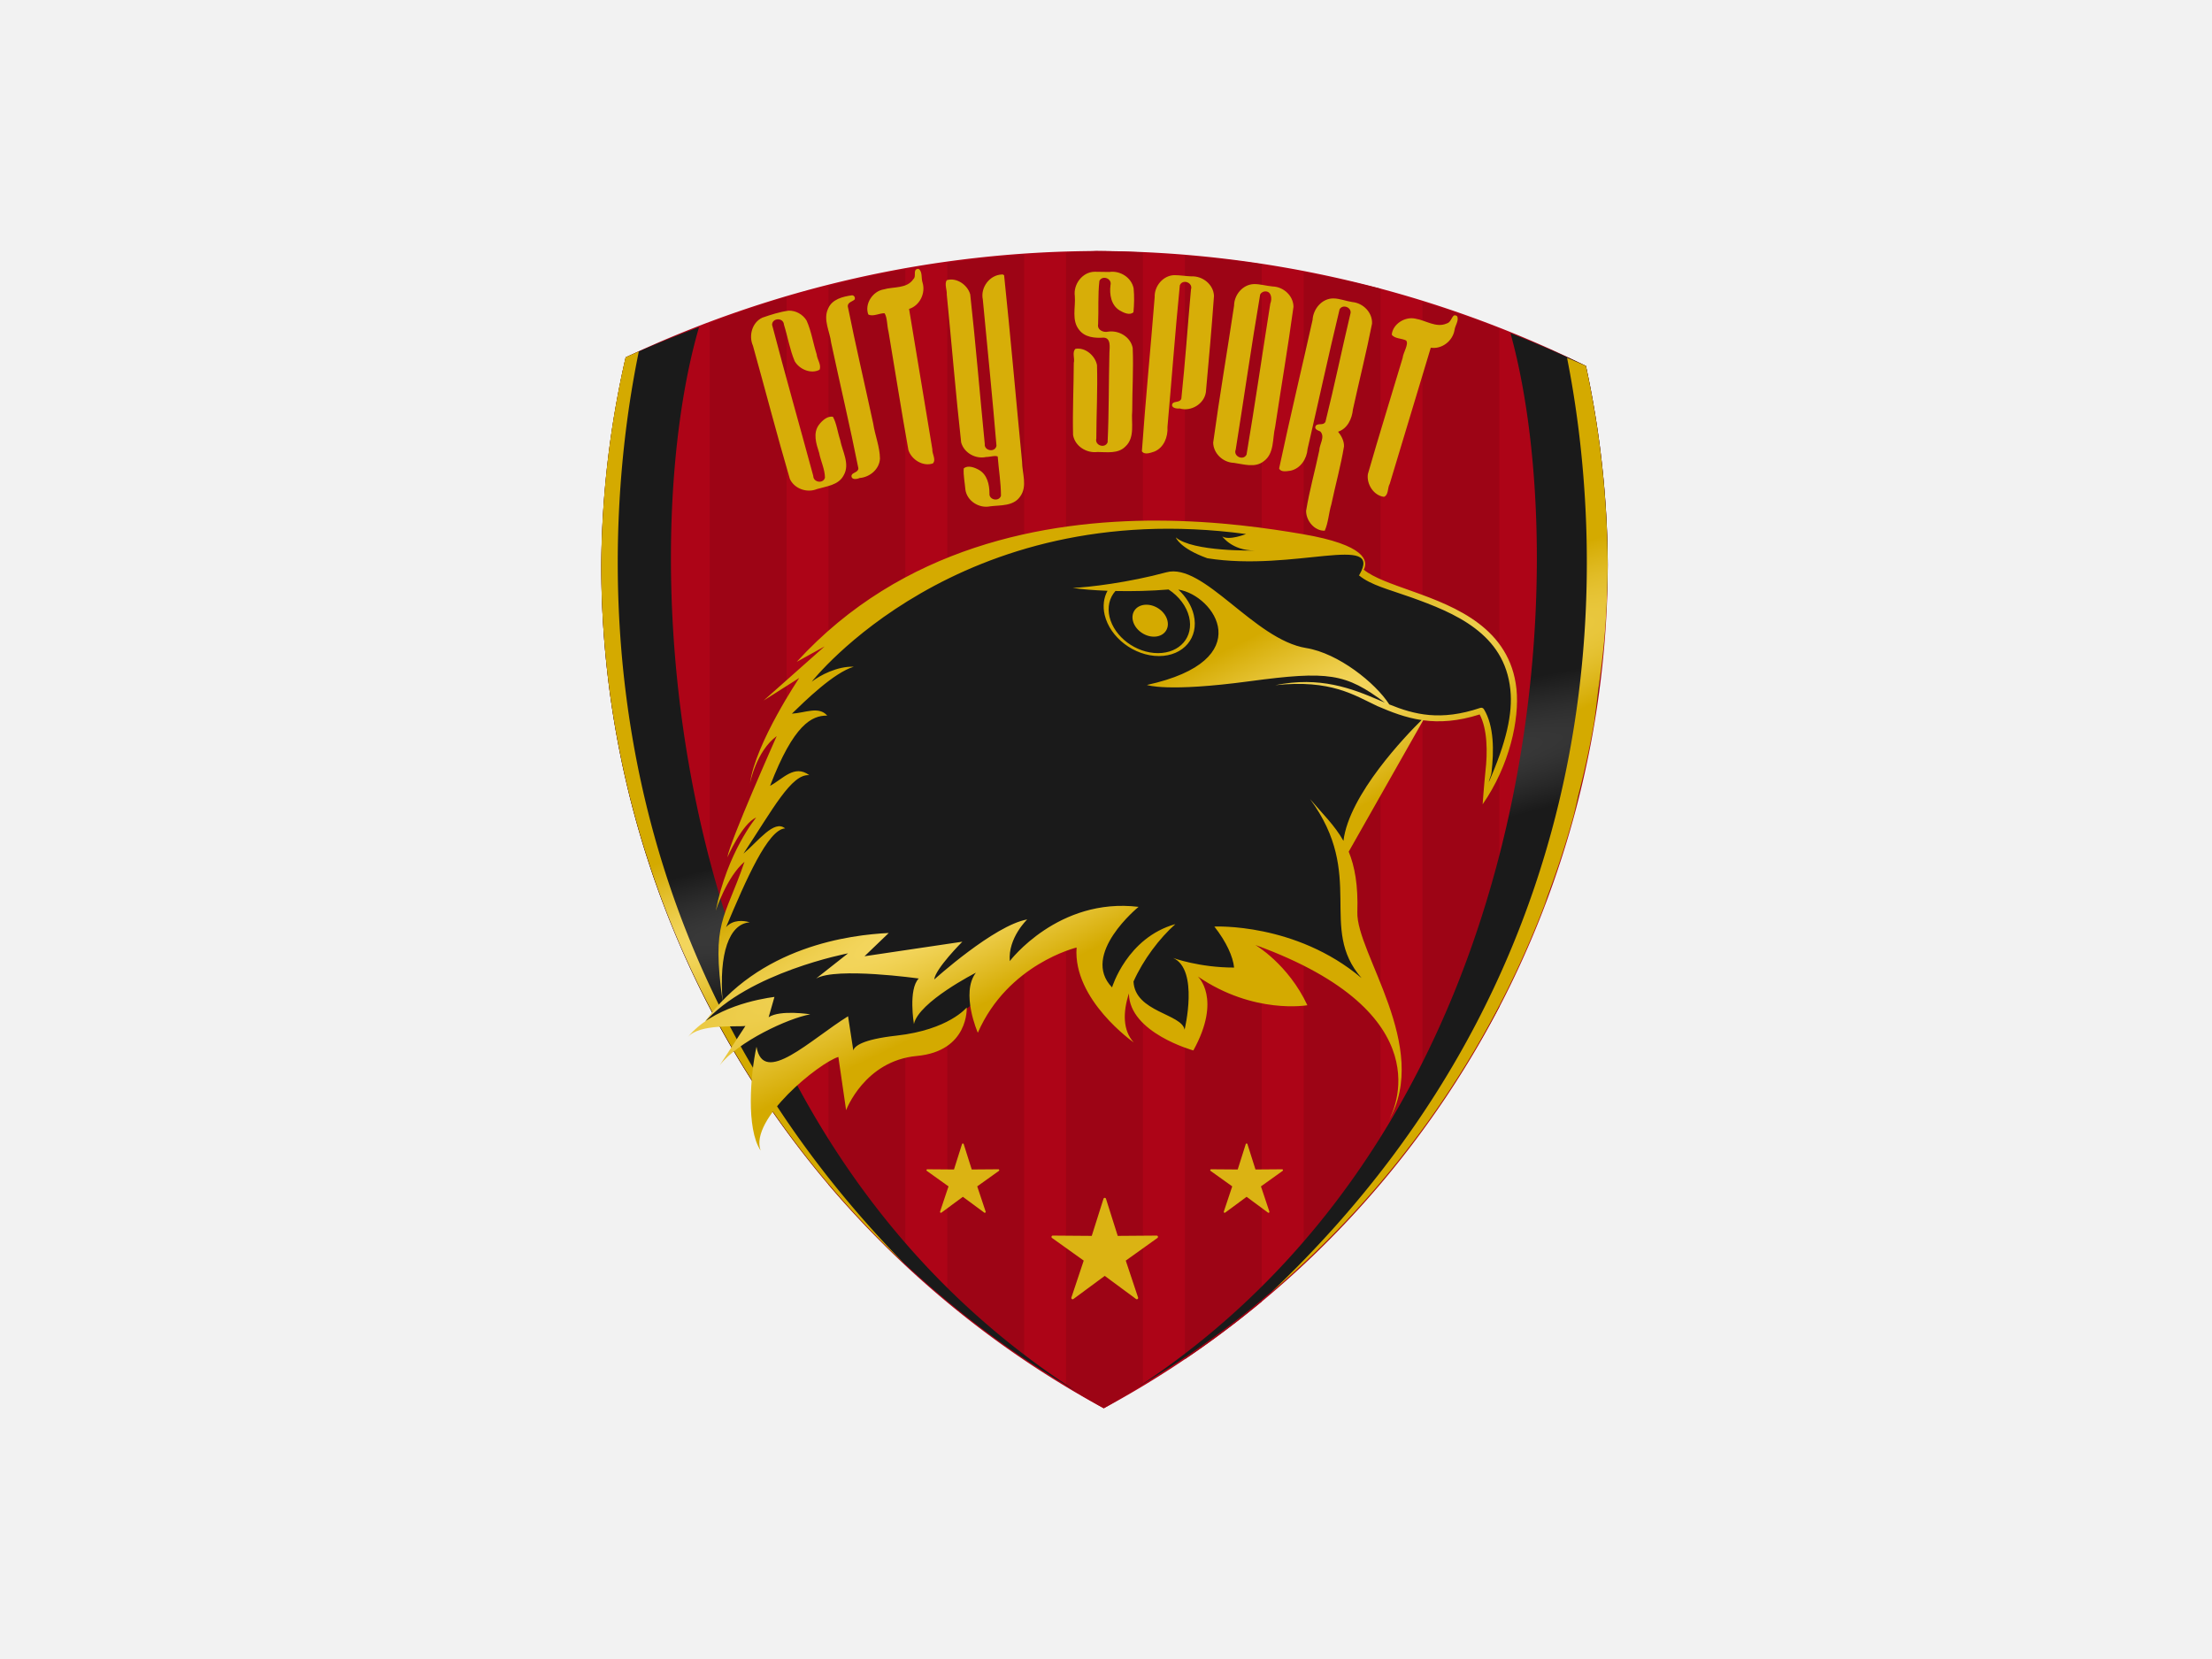 <?xml version="1.0" encoding="UTF-8" standalone="no"?>
<!-- Created with Inkscape (http://www.inkscape.org/) -->

<svg
   xmlns:dc="http://purl.org/dc/elements/1.1/"
   xmlns:cc="http://creativecommons.org/ns#"
   xmlns:rdf="http://www.w3.org/1999/02/22-rdf-syntax-ns#"
   xmlns:svg="http://www.w3.org/2000/svg"
   xmlns="http://www.w3.org/2000/svg"
   xmlns:xlink="http://www.w3.org/1999/xlink"
   xmlns:sodipodi="http://sodipodi.sourceforge.net/DTD/sodipodi-0.dtd"
   xmlns:inkscape="http://www.inkscape.org/namespaces/inkscape"
   width="80.433mm"
   height="60.325mm"
   viewBox="0 0 80.433 60.325"
   version="1.1"
   id="svg8"
   inkscape:version="0.92.4 5da689c313, 2019-01-14"
   sodipodi:docname="CitySport.svg"
   inkscape:export-filename="/media/gobadri/01f0b433-191e-4a57-a8bf-de661da7cc46/2019/Bloomberg/TripleB3.png"
   inkscape:export-xdpi="72"
   inkscape:export-ydpi="72">
  <defs
     id="defs2">
    <radialGradient
       id="radialGradient1895"
       cx="1623.1"
       cy="7733.5"
       r="1648.8"
       gradientTransform="matrix(0.519,-0.122,0.009,0.037,-2385.4,51.82)"
       gradientUnits="userSpaceOnUse">
      <stop
         stop-color="#4d4d4d"
         offset="0"
         id="stop8" />
      <stop
         stop-color="#1a1a1a"
         offset="1"
         id="stop10" />
    </radialGradient>
    <radialGradient
       id="radialGradient1887"
       cx="1476.2"
       cy="7637.2"
       r="1653.7"
       gradientTransform="matrix(0.595,-0.214,0.016,0.045,-2568,103.92)"
       gradientUnits="userSpaceOnUse"
       xlink:href="#linearGradient1885-3" />
    <linearGradient
       id="linearGradient1885-3">
      <stop
         stop-color="#ffe680"
         offset="0"
         id="stop2" />
      <stop
         stop-color="#d4aa00"
         offset="1"
         id="stop4" />
    </linearGradient>
    <radialGradient
       id="radialGradient1913"
       cx="1635.4"
       cy="7557.3"
       r="1339.8"
       gradientTransform="matrix(0.571,-0.297,0.031,0.059,-2637.2,162.14)"
       gradientUnits="userSpaceOnUse"
       xlink:href="#linearGradient1885-3" />
  </defs>
  <sodipodi:namedview
     id="base"
     pagecolor="#ffffff"
     bordercolor="#666666"
     borderopacity="1.0"
     inkscape:pageopacity="0.0"
     inkscape:pageshadow="2"
     inkscape:zoom="0.49497477"
     inkscape:cx="84.939243"
     inkscape:cy="208.27826"
     inkscape:document-units="mm"
     inkscape:current-layer="layer1"
     showgrid="false"
     inkscape:snap-intersection-paths="true"
     inkscape:object-paths="true"
     showguides="false"
     inkscape:guide-bbox="true"
     inkscape:snap-object-midpoints="true"
     inkscape:snap-center="true"
     inkscape:window-width="1366"
     inkscape:window-height="674"
     inkscape:window-x="0"
     inkscape:window-y="26"
     inkscape:window-maximized="1"
     inkscape:snap-global="true"
     inkscape:snap-page="true">
    <sodipodi:guide
       position="3244.548,335.643"
       orientation="1,0"
       id="guide819"
       inkscape:locked="false" />
    <sodipodi:guide
       position="3244.548,335.643"
       orientation="0,1"
       id="guide821"
       inkscape:locked="false" />
  </sodipodi:namedview>
  <g
     inkscape:label="Layer 1"
     inkscape:groupmode="layer"
     id="layer1"
     transform="translate(6827.672,-716.513)">
    <rect
       y="716.513"
       x="-6827.672"
       height="60.325"
       width="80.433"
       id="rect986"
       style="opacity:1;fill:#f2f2f2;fill-opacity:1;fill-rule:nonzero;stroke:none;stroke-width:10;stroke-linecap:round;stroke-linejoin:round;stroke-miterlimit:4;stroke-dasharray:none;stroke-dashoffset:0;stroke-opacity:1;paint-order:markers fill stroke" />
    <g
       transform="matrix(0.042,0,0,0.042,-6725.537,741.315)"
       id="g42"
       style="stroke-width:23.831">
      <g
         id="g26"
         style="stroke-width:23.831">
        <path
           inkscape:connector-curvature="0"
           d="m -1482,-373.21 a 961.51,961.51 0 0 0 -408.11,92.06 830.19,830.19 0 0 0 -21.105,179.92 830.19,830.19 0 0 0 435.04,729.95 830.19,830.19 0 0 0 436.32,-729.95 830.19,830.19 0 0 0 -18.873,-172.48 961.51,961.51 0 0 0 -423.28,-99.497 z"
           style="fill:#ad0417;fill-rule:evenodd;stroke-width:0;paint-order:markers stroke fill"
           id="path18" />
        <path
           inkscape:connector-curvature="0"
           d="m -1482,-373.21 a 961.51,961.51 0 0 0 -26.805,1.41 v 981.25 a 830.19,830.19 0 0 0 32.639,19.27 830.19,830.19 0 0 0 33.913,-20.528 v -980.17 a 961.51,961.51 0 0 0 -39.747,-1.227 z m -63.107,3.32 a 961.51,961.51 0 0 0 -66.552,6.908 v 899.07 a 830.19,830.19 0 0 0 66.552,49.975 z m 139.15,0.761 v 955.34 a 830.19,830.19 0 0 0 66.553,-49.887 v -898.18 a 961.51,961.51 0 0 0 -66.553,-7.28 z m -242.01,11.727 a 961.51,961.51 0 0 0 -66.552,14.566 v 777.85 a 830.19,830.19 0 0 0 66.552,69.201 z m 344.86,2.541 v 857.85 a 830.19,830.19 0 0 0 66.552,-69.725 v -773.81 a 961.51,961.51 0 0 0 -66.552,-14.319 z m -447.72,21.393 a 961.51,961.51 0 0 0 -66.552,22.815 v 591.13 a 830.19,830.19 0 0 0 66.552,107.13 z m 550.57,4.512 v 715.62 a 830.19,830.19 0 0 0 66.552,-105.62 v -587.24 a 961.51,961.51 0 0 0 -66.552,-22.751 z"
           style="fill:#9d0415;fill-rule:evenodd;stroke-width:23.831;paint-order:markers stroke fill"
           id="path20" />
        <path
           style="fill:url(#radialGradient1895);stroke-width:23.831"
           inkscape:connector-curvature="0"
           d="m -1826.6,-307.25 a 961.51,961.51 0 0 0 -63.493,26.101 830.19,830.19 0 0 0 -21.105,179.92 830.19,830.19 0 0 0 101.65,397.86 830.19,830.19 0 0 0 309.24,317.1 c -363.55,-234.28 -383.55,-725.22 -326.29,-920.98 z m 326.29,920.98 c 3.218,2.074 6.462,4.129 9.734,6.162 a 830.19,830.19 0 0 1 -9.734,-6.162 z m 376.25,-915.77 c 55.107,198.08 32.824,678.42 -322.09,912.06 a 830.19,830.19 0 0 0 187.27,-151.61 830.19,830.19 0 0 0 0.831,-0.936 830.19,830.19 0 0 0 51.188,-61.656 830.19,830.19 0 0 0 3.518,-4.861 830.19,830.19 0 0 0 42.056,-62.42 830.19,830.19 0 0 0 5.574,-9.591 830.19,830.19 0 0 0 33.152,-61.721 830.19,830.19 0 0 0 6.825,-15.021 830.19,830.19 0 0 0 24.722,-59.652 830.19,830.19 0 0 0 7.099,-20.967 830.19,830.19 0 0 0 16.995,-56.356 830.19,830.19 0 0 0 6.279,-27.25 830.19,830.19 0 0 0 10.158,-52.006 830.19,830.19 0 0 0 4.279,-33.65 830.19,830.19 0 0 0 4.692,-50.357 830.19,830.19 0 0 0 1.675,-43.2 830.19,830.19 0 0 0 -18.873,-172.48 961.51,961.51 0 0 0 -65.354,-28.324 z m -322.09,912.06 a 830.19,830.19 0 0 1 -5.69,3.711 c 1.907,-1.229 3.802,-2.468 5.69,-3.711 z m -5.69,3.711 a 830.19,830.19 0 0 1 -9.731,6.16 c 3.271,-2.033 6.514,-4.087 9.731,-6.16 z"
           id="path22" />
        <path
           style="fill:url(#radialGradient1887);stroke-width:23.831"
           inkscape:connector-curvature="0"
           d="m -1878.7,-286.3 a 961.51,961.51 0 0 0 -11.475,5.15 830.19,830.19 0 0 0 -21.105,179.92 830.19,830.19 0 0 0 262.07,604.41 c -293.24,-299.42 -257.52,-653.61 -229.49,-789.48 z m 803.61,5.522 c 28.592,143.69 60.488,508.41 -255.94,808.89 a 830.19,830.19 0 0 0 236.32,-334.87 830.19,830.19 0 0 0 2.449,-7.232 830.19,830.19 0 0 0 22.886,-70.455 830.19,830.19 0 0 0 4.005,-17.38 830.19,830.19 0 0 0 13.564,-62.39 830.19,830.19 0 0 0 3.565,-28.036 830.19,830.19 0 0 0 6.201,-54.119 830.19,830.19 0 0 0 2.127,-54.864 830.19,830.19 0 0 0 -18.873,-172.48 961.51,961.51 0 0 0 -16.302,-7.065 z"
           id="path24" />
      </g>
      <path
         style="fill:#1a1a1a;stroke-width:23.831"
         inkscape:connector-curvature="0"
         d="m -1806.1,214.23 21.934,-57.483 -6.051,-9.076 21.178,-44.625 -3.782,-12.102 27.229,-53.701 -2.269,-21.934 27.229,-37.818 97.57,-74.123 121.77,-35.549 103.62,-3.782 67.316,8.32 68.828,14.371 c 0,0 13.614,2.647 10.589,15.505 -3.025,12.858 15.127,10.967 15.127,10.967 l 58.996,23.825 33.28,21.178 17.396,26.094 5.673,35.927 -7.564,39.331 -17.018,37.061 3.782,-35.549 -5.673,-34.036 -6.807,-0.756 -35.549,5.673 h -10.967 l -67.694,111.18 6.807,79.796 17.774,47.65 -102.49,-49.163 -6.429,13.614 -16.64,21.556 -34.036,-10.967 9.454,40.465 -7.564,23.069 -34.036,-19.665 -19.287,-24.582 -9.454,10.589 -21.556,-28.742 -7.564,-26.472 -27.985,7.564 -59.374,43.112 -14.371,11.724 c 0,0 -7.564,15.505 -9.454,16.262 -1.891,0.756 -88.116,32.901 -88.116,32.901 l -9.833,-18.909 c 0,0 -38.196,22.312 -39.709,22.691 -1.513,0.378 -32.593,20.518 -32.593,20.518 -1.3,-19.074 0.262,-37.145 -5.822,-57.893 -1.603,-5.467 -36.348,0.948 -40.72,-4.356 0.703,-2.589 7.115,-7.161 14.617,-15.013 -3.411,-35.5 0.033,-43.577 0.228,-64.651 z"
         id="path28" />
      <path
         inkscape:connector-curvature="0"
         d="m -1429.7,-139.81 c -97.218,-0.217 -220.98,22.259 -312.31,122.29 l 24.149,-13.36 -52.761,46.833 30.826,-19.563 c 0,0 -37.94,56.317 -42.683,91.294 0,0 5.335,-27.862 23.12,-40.904 0,0 -40.904,91.887 -42.683,104.93 0,0 13.042,-29.641 24.898,-34.383 0,0 -24.898,29.641 -34.976,80.623 0,0 9.485,-29.345 24.898,-42.387 -17.447,51.041 -28.69,51.067 -18.914,121.02 -3.421,-41.42 5.599,-67.414 23.464,-68.577 -5.206,-1.679 -14.591,-2.542 -20.54,4.192 17.25,-40.971 36.33,-84.788 51.141,-85.514 -9.469,-8.02 -23.511,11.395 -36.05,21.798 25.519,-38.548 41.536,-69.188 57.009,-67.908 -13.01,-9.618 -22.995,3.457 -33.954,9.222 20.5,-53.389 36.23,-60.908 49.464,-60.782 -7.329,-8.425 -19.064,-2.321 -30.601,-1.677 11.278,-10.915 36.386,-35.617 53.656,-40.661 -14.487,-0.498 -29.412,7.526 -36.469,12.995 0,0 126.17,-161.39 376.01,-127.85 0,0 -14.671,5.868 -20.54,2.095 0,0 8.383,12.156 27.666,12.156 0,0 -53.236,1.258 -67.908,-11.318 0,0 2.934,9.222 27.247,18.025 74.636,11.942 152.75,-22.159 131.66,14.323 l -0.354,0.487 c 0.015,0.012 0.031,0.024 0.045,0.037 -0.048,0.082 -0.094,0.161 -0.143,0.244 0,0 0.118,-0.096 0.221,-0.181 10.132,8.368 25.921,12.135 44.684,18.824 18.838,6.715 39.28,14.581 55.489,26.836 16.209,12.256 28.226,28.692 30.772,53.293 2.139,20.662 -3.557,45.568 -18.728,80.075 0.549,-3.319 1.986,-4.951 2.414,-8.652 2.103,-18.172 2.346,-39.911 -6.594,-54.598 -0.647,-1.062 -1.944,-1.534 -3.122,-1.136 -34.382,11.597 -57.007,5.843 -78.79,-2.982 -12.034,-18.698 -44.132,-44.347 -71.969,-48.838 -45.023,-7.265 -88.907,-74.308 -121.06,-65.561 -32.152,8.747 -67.192,13.03 -81.049,13.502 7.775,1.172 18.265,2.06 30.122,2.502 -3.347,6.066 -4.21,13.369 -2.465,20.87 4.63,19.678 25.65,35.631 46.948,35.631 21.3,0 34.814,-15.952 30.183,-35.631 -1.889,-7.95 -6.601,-15.667 -13.385,-21.921 31.312,4.813 70.311,61.242 -27.145,82.581 0,0 16.836,6.46 88.83,-3.211 68.451,-9.195 83.256,-6.833 117.1,18.469 -1.435,-0.604 -2.869,-1.216 -4.305,-1.835 -24.476,-10.55 -51.952,-21.1 -90.538,-13.222 48.376,-5.183 68.351,8.703 88.433,18.106 11.934,5.144 24.225,9.981 38.275,12.073 -13.374,13.211 -62.788,64.425 -67.674,104.58 -7.707,-13.622 -18.202,-23.496 -28.862,-36.117 48.514,66.022 6.574,111.55 44.568,154.94 -57.13,-48.2 -127.47,-44.616 -127.47,-44.616 10.42,13.227 16.163,26.094 17.097,35.504 -30.234,0 -52.761,-8.3 -52.761,-8.3 22.527,10.078 9.892,62.097 9.892,62.097 -2.26,-13.775 -42.977,-15.175 -44.223,-41.693 8.384,-18.856 22.546,-37.577 36.264,-49.726 -41.918,11.737 -54.836,54.789 -54.836,54.789 -27.666,-28.505 22.955,-69.733 22.955,-69.733 -69.585,-8.384 -111.5,46.949 -111.5,46.949 -1.677,-20.121 15.091,-36.05 15.091,-36.05 -28.505,5.03 -80.483,51.979 -80.483,51.979 0.838,-9.222 24.313,-32.696 24.313,-32.696 l -84.675,12.575 20.959,-20.121 c -32.756,1.594 -112.59,11.083 -159.96,77.939 38.456,-43.984 124.75,-60.333 124.75,-60.333 l -27.666,21.798 c 17.606,-10.06 88.867,0 88.867,0 -9.222,9.222 -4.192,39.403 -4.192,39.403 4.192,-19.282 53.656,-44.433 53.656,-44.433 -13.414,17.606 1.676,51.979 1.676,51.979 25.99,-59.524 85.514,-73.776 85.514,-73.776 -3.353,45.272 49.464,82.16 49.464,82.16 -9.49,-10.454 -9.478,-26.035 -4.16,-42.413 0.315,34.116 55.788,49.355 55.788,49.355 24.898,-45.054 3.854,-64.043 3.854,-64.043 48.611,33.198 94.851,24.898 94.851,24.898 -16.599,-35.569 -45.054,-52.168 -45.054,-52.168 163.47,59.372 119.51,144.73 115.54,151.76 36.537,-63.437 -28.341,-144.92 -27.215,-180.21 0.744,-23.318 -2.236,-39.554 -7.481,-52.318 l 64.502,-113.76 c 14.061,1.894 29.899,1.005 48.887,-5.061 6.72,12.71 6.932,32.531 4.973,49.456 -1.127,10.608 -2.403,28.344 -2.403,28.344 23.272,-33.461 31.991,-73.62 29.291,-99.705 -2.7,-26.085 -15.81,-44.099 -32.856,-56.987 -17.045,-12.888 -37.987,-20.859 -56.91,-27.605 -18.649,-6.648 -33.73,-11.762 -42.433,-18.8 3.842,-7.48 2.068,-21.457 -53.303,-30.882 -27.705,-4.716 -72.611,-11.504 -125.32,-11.622 z m 9.622,59.648 c 9.075,5.932 15.575,14.611 17.792,23.759 4.136,17.305 -7.936,31.333 -26.963,31.333 -19.027,-1.85e-4 -37.804,-14.028 -41.941,-31.333 -2.007,-8.463 -0.164,-16.561 5.111,-22.451 14.512,0.315 30.569,-0.033 46,-1.308 z m -19.18,13.175 c -8.269,-1.33e-4 -13.515,6.193 -11.718,13.833 1.798,7.64 9.958,13.833 18.227,13.833 8.269,1.32e-4 13.515,-6.193 11.718,-13.833 -1.798,-7.64 -9.958,-13.833 -18.227,-13.833 z m -322.03,339.54 c -13.015,1.749 -53.835,8.875 -75.066,34.885 10.015,-11.949 43.011,-8.644 49.915,-9.734 l -22.24,34.054 c 15.724,-20.494 59.339,-40.77 78.41,-44.114 0,0 -25.99,-4.192 -36.05,2.515 z m 166.47,9.139 c 0,0 -15.562,19.365 -60.834,24.395 -29.969,3.33 -36.423,9.23 -37.364,12.84 l -4.554,-29.607 c -32.494,20.099 -73.328,61.011 -79.262,26.367 -5.263,23.923 -9.063,71.014 3.566,89.865 -9.941,-27.026 50.634,-75.889 67.312,-81.021 l 6.707,46.11 c 0,0 15.929,-42.757 61.201,-46.949 45.272,-4.192 43.227,-42.001 43.227,-42.001 z"
         style="fill:url(#radialGradient1913);stroke-width:23.831;paint-order:markers stroke fill"
         id="path30" />
      <g
         style="fill:#dbb313;fill-rule:evenodd;stroke-width:23.831;shape-rendering:auto"
         id="g38">
        <path
           inkscape:connector-curvature="0"
           d="m -1475.3,446.54 a 1.137,1.137 0 0 0 -1.125,0.793 l -10.166,32.129 -33.698,-0.26 a 1.137,1.137 0 0 0 -0.67,2.062 l 27.415,19.597 -10.66,31.968 a 1.137,1.137 0 0 0 1.754,1.274 l 27.109,-20.017 27.109,20.017 a 1.137,1.137 0 0 0 0.667,0.222 1.137,1.137 0 0 0 1.087,-1.497 l -10.661,-31.968 27.415,-19.597 a 1.137,1.137 0 0 0 -0.67,-2.062 l -33.698,0.26 -10.166,-32.129 a 1.137,1.137 0 0 0 -1.043,-0.793 z"
           dominant-baseline="auto"
           style="color:#000000;font-variant-ligatures:normal;font-variant-position:normal;font-variant-caps:normal;font-variant-numeric:normal;font-variant-alternates:normal;font-feature-settings:normal;text-indent:0;text-decoration:none;text-decoration-line:none;text-decoration-style:solid;text-decoration-color:#000000;text-transform:none;text-orientation:mixed;dominant-baseline:auto;white-space:normal;shape-padding:0;isolation:auto;mix-blend-mode:normal;solid-color:#000000;stroke-width:23.831;paint-order:markers stroke fill;color-rendering:auto;image-rendering:auto"
           id="path32" />
        <path
           inkscape:connector-curvature="0"
           d="m -1352.5,399.48 a 0.777,0.777 0 0 0 -0.768,0.542 l -6.946,21.952 -23.023,-0.178 a 0.777,0.777 0 0 0 -0.458,1.409 l 18.731,13.389 -7.284,21.842 a 0.777,0.777 0 0 0 1.198,0.871 l 18.522,-13.676 18.522,13.676 a 0.777,0.777 0 0 0 0.455,0.152 0.777,0.777 0 0 0 0.743,-1.023 l -7.284,-21.842 18.731,-13.389 a 0.777,0.777 0 0 0 -0.458,-1.409 l -23.023,0.178 -6.946,-21.952 a 0.777,0.777 0 0 0 -0.713,-0.542 z"
           dominant-baseline="auto"
           style="color:#000000;font-variant-ligatures:normal;font-variant-position:normal;font-variant-caps:normal;font-variant-numeric:normal;font-variant-alternates:normal;font-feature-settings:normal;text-indent:0;text-decoration:none;text-decoration-line:none;text-decoration-style:solid;text-decoration-color:#000000;text-transform:none;text-orientation:mixed;dominant-baseline:auto;white-space:normal;shape-padding:0;isolation:auto;mix-blend-mode:normal;solid-color:#000000;stroke-width:23.831;paint-order:markers stroke fill;color-rendering:auto;image-rendering:auto"
           id="path34" />
        <path
           inkscape:connector-curvature="0"
           d="m -1598.2,399.48 a 0.777,0.777 0 0 1 0.768,0.542 l 6.946,21.952 23.023,-0.178 a 0.777,0.777 0 0 1 0.458,1.409 l -18.731,13.389 7.284,21.842 a 0.777,0.777 0 0 1 -1.198,0.871 l -18.522,-13.676 -18.522,13.676 a 0.777,0.777 0 0 1 -0.455,0.152 0.777,0.777 0 0 1 -0.743,-1.023 l 7.284,-21.842 -18.731,-13.389 a 0.777,0.777 0 0 1 0.458,-1.409 l 23.023,0.178 6.946,-21.952 a 0.777,0.777 0 0 1 0.713,-0.542 z"
           dominant-baseline="auto"
           style="color:#000000;font-variant-ligatures:normal;font-variant-position:normal;font-variant-caps:normal;font-variant-numeric:normal;font-variant-alternates:normal;font-feature-settings:normal;text-indent:0;text-decoration:none;text-decoration-line:none;text-decoration-style:solid;text-decoration-color:#000000;text-transform:none;text-orientation:mixed;dominant-baseline:auto;white-space:normal;shape-padding:0;isolation:auto;mix-blend-mode:normal;solid-color:#000000;stroke-width:23.831;paint-order:markers stroke fill;color-rendering:auto;image-rendering:auto"
           id="path36" />
      </g>
      <path
         style="fill:#d7ae08;stroke-width:23.831"
         inkscape:connector-curvature="0"
         d="m -1637.4,-357.74 c -4.303,0.918 -0.744,6.423 -3.601,8.842 -5.665,8.508 -17.201,6.405 -25.833,8.952 -9.395,1.584 -16.656,12.623 -13.217,21.664 4.02,2.183 9.512,-1.146 14.062,-1.062 2.446,3.512 2.088,10.943 3.452,15.967 5.795,34.172 11.082,68.458 17.237,102.55 2.685,8.323 12.764,14.514 21.205,11.489 3.004,-3.339 -0.867,-8.353 -0.498,-12.25 -6.719,-40.492 -13.438,-80.985 -20.157,-121.48 9.271,-2.872 14.482,-13.642 11.67,-22.819 -1.294,-3.676 0.068,-9.12 -3.14,-11.659 -0.37,-0.148 -0.783,-0.222 -1.181,-0.198 z m 153.35,2.495 c -10.618,0.118 -18.621,10.839 -17.195,21.095 0.784,9.661 -3.011,21.06 3.834,29.307 4.94,6.452 13.547,7.111 21.01,6.63 6.68,0.159 5.281,8.544 5.117,12.984 -0.625,25.863 -0.364,51.855 -1.567,77.638 -2.187,5.664 -11.317,2.76 -9.775,-3.249 0.046,-21.193 1.232,-42.45 0.588,-63.607 -1.624,-8.222 -10.19,-15.579 -18.672,-14.054 -3.123,3.034 -0.384,8.36 -1.422,12.178 -0.097,20.806 -1.132,41.662 -0.623,62.439 1.642,9.688 11.642,15.892 21.117,14.683 8.123,0.027 17.833,1.741 24.199,-4.754 8.578,-7.912 4.87,-20.724 5.897,-30.895 -0.015,-18.14 1.192,-36.361 0.402,-54.458 -1.844,-9.555 -11.867,-15.411 -21.205,-14.101 -4.199,1.063 -9.7,-1.508 -8.727,-6.445 0.547,-12.46 -0.314,-25.169 1.115,-37.478 2.52,-5.234 11.092,-2.133 9.591,3.644 -0.983,7.976 0.455,17.286 7.84,21.857 3.386,2.049 8.943,4.663 12.048,1.609 0.631,-6.73 0.8,-13.813 0.15,-20.617 -1.821,-9.442 -11.702,-15.61 -21.043,-14.23 -4.226,-0.075 -8.453,-0.147 -12.679,-0.176 z m -80.249,2.365 c -10.676,0.317 -18.825,11.313 -16.598,21.665 3.962,42.079 8.323,84.441 11.832,126.62 -1.169,6.098 -10.803,4.468 -10.14,-1.593 -4.294,-43.137 -7.802,-86.397 -12.594,-129.46 -2.285,-8.294 -11.866,-14.897 -20.325,-12.298 -2.172,3.333 0.327,8.487 0.026,12.5 4.247,42.64 7.703,85.405 12.454,127.97 2.487,9.081 12.5,14.606 21.581,12.604 3.22,0.07 7.878,-1.605 10.072,-0.399 0.852,11.299 2.795,22.698 2.82,33.981 -1.716,5.412 -10.524,3.631 -9.966,-2.027 -10e-5,-7.653 -1.919,-16.334 -9.129,-20.398 -3.764,-2.147 -9.734,-4.361 -13.165,-1.215 -0.391,5.981 0.936,12.151 1.445,18.209 1.312,9.91 11.909,16.599 21.505,14.55 8.865,-1.105 20.05,0.007 25.847,-8.38 6.638,-8.824 1.771,-20.388 1.734,-30.238 -5.255,-53.795 -9.912,-107.7 -15.558,-161.43 -0.592,-0.388 -1.085,-0.821 -1.841,-0.666 z m 149.18,0.565 c -9.72,0.288 -17.327,9.483 -16.986,18.997 -3.527,44.497 -7.905,89.051 -11.069,133.5 2.298,3.441 7.585,1.264 10.772,0.251 8.356,-3.4 11.876,-12.817 11.372,-21.306 3.636,-40.873 6.64,-81.869 10.699,-122.66 2.339,-5.77 11.662,-2.356 9.64,3.679 -2.855,31.447 -5.001,63.035 -8.318,94.392 -1.159,3.729 -5.702,1.958 -7.656,4.279 -1.842,3.854 3.659,4.611 6.165,4.293 9.81,2.929 21.243,-3.825 22.733,-14.113 2.545,-27.75 5.013,-55.559 7.015,-83.351 -0.416,-9.905 -9.874,-17.378 -19.532,-16.898 -4.957,-0.173 -9.873,-1.064 -14.835,-1.062 z m 69.04,7.735 c -9.701,0.24 -17.233,9.252 -17.29,18.704 -5.885,39.47 -12.686,78.992 -18.086,118.57 0.201,9.404 8.542,17.196 17.828,17.489 8.446,1.117 18.34,4.616 25.886,-1.328 9.409,-6.726 7.487,-19.794 9.922,-29.672 5.216,-34.689 11.135,-69.31 15.881,-104.05 -0.047,-9.609 -8.67,-17.387 -18.075,-17.645 -5.378,-0.477 -10.648,-2.117 -16.066,-2.073 z m 9.81,6.321 c 5.451,0.036 5.875,6.746 4.271,10.589 -6.925,43.545 -13.229,87.256 -20.562,130.69 -2.719,5.605 -11.805,1.562 -9.368,-4.327 7.139,-44.734 13.551,-89.667 21.159,-134.27 0.881,-1.602 2.658,-2.706 4.499,-2.682 z m -357.94,3.399 c -7.862,1.117 -17.156,3.325 -20.594,11.462 -4.601,9.594 1.492,19.901 2.597,29.554 7.766,36.25 16.332,72.425 23.56,108.73 -0.1,3.761 -4.947,3.361 -5.926,6.172 -0.454,4.071 4.564,3.365 6.978,2.277 8.886,-0.72 17.196,-7.622 17.652,-16.855 -0.136,-10.287 -4.324,-20.135 -5.845,-30.269 -7.282,-33.895 -15.237,-67.725 -22.051,-101.67 0.13,-3.462 3.953,-3.913 5.883,-5.681 0.925,-1.601 -0.374,-3.833 -2.254,-3.718 z m 416.83,2.702 c -9.949,-0.077 -17.521,9.148 -18.031,18.655 -9.587,42.855 -19.827,85.695 -28.954,128.57 1.601,3.545 6.749,2.286 9.846,1.932 8.729,-1.839 14.157,-10.34 14.789,-18.853 9.31,-40.275 18.013,-80.753 27.722,-120.89 2.853,-5.006 11.286,-1.368 9.247,4.295 -7.335,30.949 -13.776,62.19 -21.467,93.011 -1.684,3.68 -6.221,0.984 -8.341,3.41 -1.919,2.94 1.796,4.156 3.821,5.032 4.473,4.54 -0.734,11.143 -0.828,16.375 -3.65,17.475 -8.555,34.768 -11.422,52.362 -0.062,8.565 7.241,17.492 16.127,17.213 3.164,-7.12 3.444,-15.325 5.715,-22.788 3.519,-16.743 8.175,-33.323 10.954,-50.181 0.238,-4.726 -2.531,-9.622 -5.125,-12.74 8.198,-2.676 12.104,-11.346 12.867,-19.36 5.409,-24.745 11.649,-49.355 16.527,-74.192 0.513,-9.628 -7.685,-17.831 -17.052,-18.698 -5.496,-0.829 -10.801,-3.061 -16.395,-3.151 z m -471.67,10.609 c -7.758,1.038 -15.372,3.483 -22.742,6.06 -8.926,4.135 -11.969,15.685 -8.101,24.352 10.74,38.418 20.735,77.088 31.965,115.34 4.02,8.519 14.84,12.233 23.443,8.691 8.166,-2.441 18.626,-3.301 23.077,-11.818 5.756,-9.851 -1.125,-20.802 -2.977,-30.688 -2.225,-6.587 -3.056,-14.302 -6.301,-20.118 -4.703,-0.775 -9.198,3.221 -11.912,6.763 -5.66,7.269 -2.506,16.744 0.013,24.539 1.387,7.19 4.975,14.213 5.025,21.495 -1.558,5.472 -10.101,4.069 -10.14,-1.583 -11.814,-43.636 -24.242,-87.164 -35.647,-130.87 0.213,-6.11 9.881,-6.334 10.279,-0.073 3.275,10.479 5.06,21.525 9.3,31.651 4.048,7.036 14.096,11.358 21.508,7.418 1.845,-4.235 -2.16,-9.013 -2.49,-13.411 -3.089,-9.639 -4.548,-19.925 -8.7,-29.165 -3.21,-5.341 -9.348,-8.804 -15.602,-8.587 z m 575.85,4.277 c -2.2,2.082 -2.619,5.889 -6.147,6.839 -9.081,4.014 -18.042,-2.777 -26.989,-4.188 -8.932,-2.074 -19.636,4.518 -20.513,13.82 2.46,3.64 8.588,3.074 12.448,5.069 2.547,3.145 -2.59,10.415 -3.052,15.175 -9.974,33.51 -20.46,66.895 -30.08,100.49 -1.268,8.653 5.041,18.654 13.948,19.674 4.173,-1.662 2.911,-7.874 4.963,-11.205 11.852,-39.3 23.705,-78.599 35.558,-117.9 9.585,1.517 19.018,-5.842 20.547,-15.318 0.488,-3.905 4.065,-8.259 2.255,-11.933 -0.728,-0.698 -2.056,-1.055 -2.937,-0.528 z"
         id="path40" />
    </g>
  </g>
</svg>
